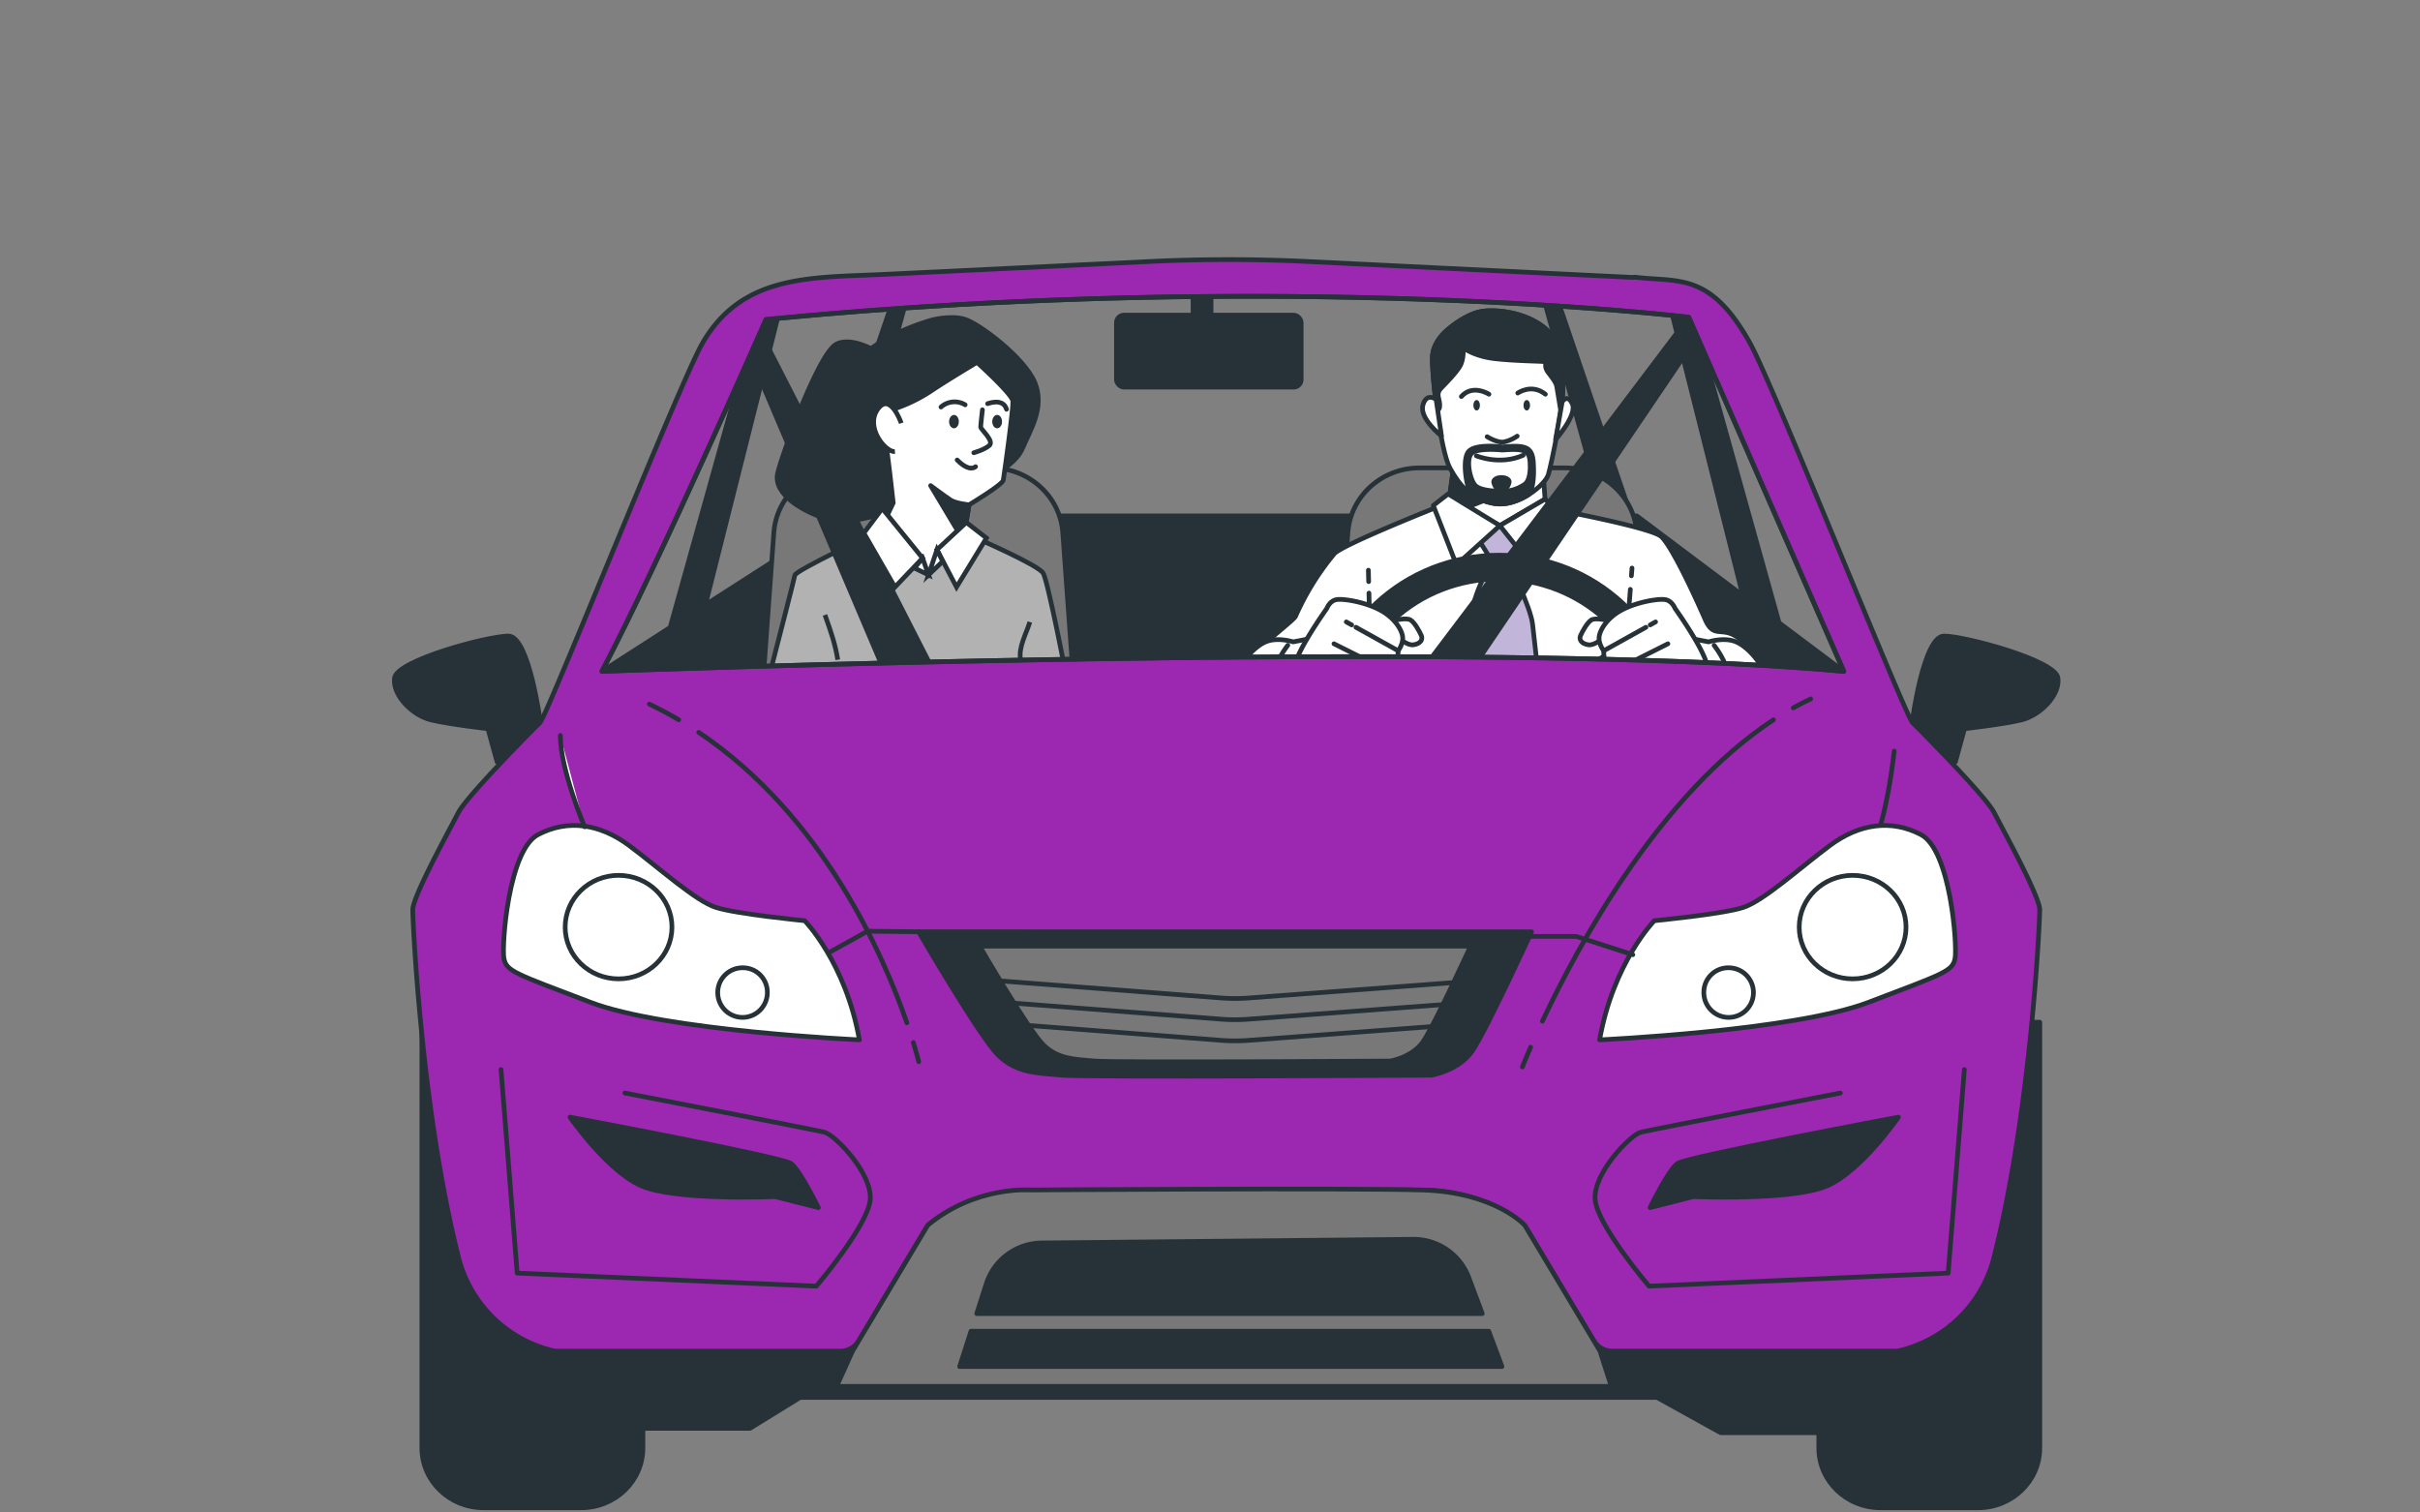 <svg xmlns="http://www.w3.org/2000/svg" viewBox="0 0 1280 800"><rect x="0" y="0" width="1280" height="800" fill="#808080" stroke="none"/><defs><style>.cls-1,.cls-3,.cls-8{fill:#263238;}.cls-1,.cls-10,.cls-11,.cls-2,.cls-3,.cls-4,.cls-5,.cls-6,.cls-7,.cls-9{stroke:#263238;stroke-width:2.48px;}.cls-1,.cls-10,.cls-11,.cls-2,.cls-7,.cls-9{stroke-linecap:round;stroke-linejoin:round;}.cls-2{fill:#787878;}.cls-3,.cls-4,.cls-5,.cls-6{stroke-miterlimit:10;}.cls-4{fill:#b2b2b2;}.cls-5,.cls-7{fill:none;}.cls-6,.cls-9{fill:#fff;}.cls-10{fill:#c1b6d9;}.cls-11{fill:#9c27b0;}</style></defs><g id="Characters"><rect class="cls-1" x="590.52" y="166.69" width="97.7" height="38.08" rx="3.99"/><rect class="cls-1" x="631.03" y="148.23" width="9.53" height="28.85"/><path class="cls-1" d="M975.2,355.09,941,329.42,893.42,159l-79.24-9.47,34.28,123.33H447.71L482,149.53,402.75,159,354.44,331.91l-36.08,23.18ZM824,159l59.7,4.2L921.83,315l-56.08-42.13h-3Zm-411.43,4.2,59.7-4.2-41.8,122.7,1.43.48L373.1,319.92Z"/><path class="cls-2" d="M568,362.88l-5.88-81.18c-1.4-19.28-18-34.22-37.91-34.22h-77c-20,0-36.52,14.94-37.91,34.22l-5.89,81.18Z"/><path class="cls-2" d="M871.63,362.88l-5.88-81.18c-1.4-19.28-18-34.22-37.91-34.22h-77c-20,0-36.51,14.94-37.91,34.22L707,362.88Z"/><path class="cls-3" d="M466.2,187.52s-14.77-10.21-23.91-5.45-28.13,56.54-30.94,68.12,14.77,21.11,26.72,24.52,35.87-4.09,41.49-9.54S466.2,187.52,466.2,187.52Z"/><path class="cls-4" d="M566,365c-.9-2.74-1.44-4.45-1.44-4.45s-10.24-53.15-12.8-57.4-34.39-18.07-34.39-18.07l-55.24-2.84s-41.34,19.49-41.71,22c-.19,1.32-8.1,32.15-15.48,60.79Z"/><path class="cls-5" d="M436.34,325.26c3.24,9.09,5.44,15.48,6.78,23.71"/><path class="cls-5" d="M544.71,329c-1.77,5.84-6.21,13.6-4.89,19.85"/><path class="cls-3" d="M492.84,169.29s-32.88,8.84-42,26-9.74,20.93-4.56,29.19,18,23,29.83,28.89,49.63-2.65,49.63-2.65,11.57-5,15.22-13.86,11.87-21.23,6.39-34.5-29.83-31.55-37.44-33.61S492.84,169.29,492.84,169.29Z"/><path class="cls-6" d="M516.77,191.66s-16.4,9.78-24.81,15.48a83.61,83.61,0,0,1-18.5,9s-7.57,3.25-5.89,11.81S472.44,266,472.44,266l-5.71,12,24.39,26.06,19.34-24.43,2.1-12.63s17.66-10.59,18.08-13,5.47-38.28,5.05-41.95S516.77,191.66,516.77,191.66Z"/><path class="cls-7" d="M519.63,216.76s-.92,8-.92,9.14,7.31,7.37,4.57,9.73-8.22,3.84-8.22,3.84"/><path class="cls-7" d="M516,246.84s-3,3.24-9.74-3.54"/><path class="cls-1" d="M512.56,267s-6.94-.7-9.68-2.47-10.65-7.67-10.65-7.67l15.52,25.95,2.71-3.18Z"/><path class="cls-6" d="M476.7,223.84s-5.78-16.81-12.48-7.37,4,22.7,9.13,22.41"/><path class="cls-8" d="M507.15,223c0,2-1.16,3.54-2.59,3.54S502,224.91,502,223s1.16-3.54,2.59-3.54S507.15,221,507.15,223Z"/><path class="cls-8" d="M530,223c0,2-1.16,3.54-2.59,3.54s-2.59-1.58-2.59-3.54,1.16-3.54,2.59-3.54S530,221,530,223Z"/><path class="cls-7" d="M497.71,215.29a10.83,10.83,0,0,1,12.78-1.18"/><path class="cls-7" d="M522.37,213.52s8.22-3.25,10,2.95"/><polygon class="cls-6" points="466.65 268.95 487.97 295.2 473.35 310.53 456.91 281.93 466.65 268.95"/><polyline class="cls-1" points="398.14 167.78 497.33 361.85 470.65 361.85 390.73 173.71"/><polygon class="cls-6" points="487.97 295.2 491.12 304.06 483.7 300.5 487.97 295.2"/><polygon class="cls-6" points="495.58 290.77 505.93 310.53 521.76 284.58 511.1 276.32 495.58 290.77"/><polygon class="cls-6" points="495.58 290.77 491.12 304.06 498.62 296.96 495.58 290.77"/><path class="cls-9" d="M924.12,380.44c1.74-3.73,10.53-23.2,7.37-28.34-17.92-29.2-23.18-9.86-29.59-24.46C891.13,303.1,882,286,878.15,283.43c-7.48-4.95-56.7-14.11-56.7-14.11L761.2,267.8s-52,20.59-55.52,25.17a140.44,140.44,0,0,0-20.47,33.09c-.79,1.85-18.76,15.75-19.55,17.62-8.48,19.92-.61,33.74,1.39,36.76Z"/><path class="cls-7" d="M724.07,313.7c.59,20.12.59,39.35,1.46,59.2"/><line class="cls-7" x1="723.77" y1="301.59" x2="723.92" y2="307.63"/><path class="cls-7" d="M862.33,311.74l-3.6,46.44q-.57,7.4-1.15,14.8"/><line class="cls-7" x1="863.21" y1="300.46" x2="862.89" y2="304.56"/><path class="cls-10" d="M777.59,333.77c.6,10.73-.6,32.43-1.54,46.67h40.24c-1.93-16.93-5-44.32-5.68-50.33C809.67,321.28,797.4,296,797.4,296L805.26,286l-14.15-14.32L782,285.34l7.23,11.57S776.64,317,777.59,333.77Z"/><polygon class="cls-9" points="769.09 245.43 766.58 263.71 793.31 278.02 817.21 264.01 816.27 250.61 769.09 245.43"/><polygon class="cls-1" points="766.58 263.71 775.56 268.52 790.76 262.36 773.82 245.95 769.09 245.43 766.58 263.71"/><path class="cls-9" d="M767.22,173.14s-8.89,6.15-9.53,15.07,4.13,50.13,9.21,59.36,11.12,16.61,23.5,18.76,27-9.84,28.58-15.38,7.62-34.14,7.62-44.9,1.27-23.07-8.89-32S791,163.3,783.1,164.84,767.22,173.14,767.22,173.14Z"/><path class="cls-1" d="M817.71,174.07c-10.16-8.92-26.68-10.77-34.61-9.23s-15.88,8.3-15.88,8.3-8.89,6.15-9.53,15.07c-.31,4.35.67,16.35,2.33,28.59.65.11,1.48-.18,1.48-2.45,0-3.69-2.22-5.84.64-8.91s7.3-7.39,9.84-11.38,1.91-10.15,1.91-10.15,5.71,4.61,17.14,5.84,23.82,1.23,25.72,1.54-.63,2.15,2.23,5.84,4.13,5.54,4.44,7.38c.28,1.59,1.73,10.5,2.13,12.92a91.27,91.27,0,0,0,1.05-11.38C826.6,195.29,827.87,183,817.71,174.07Z"/><path class="cls-7" d="M786.59,231s5.4,3.38,8.89,2.77a20.71,20.71,0,0,0,7-3.08"/><path class="cls-7" d="M802.78,207.9s7.31-5.23,14.61.61"/><path class="cls-7" d="M787.54,208.51s-8.57-5.53-14.6,1.23"/><path class="cls-8" d="M782.78,214.35c0,1.53-.78,2.77-1.75,2.77s-1.74-1.24-1.74-2.77.78-2.76,1.74-2.76S782.78,212.83,782.78,214.35Z"/><path class="cls-8" d="M809.29,214.35c0,1.53-.78,2.77-1.74,2.77s-1.75-1.24-1.75-2.77.78-2.76,1.75-2.76S809.29,212.83,809.29,214.35Z"/><path class="cls-7" d="M780.87,241.11s12.39,5.23,24.77-.31"/><path class="cls-9" d="M759.6,211.28s-5.08-4-7,3.07,9.85,16.3,9.85,16.3Z"/><path class="cls-9" d="M826.28,212.51s2.86-4.61,5.4,1.23-8.89,18.76-8.89,18.76Z"/><path class="cls-1" d="M794.71,236.41s-15.11-2.07-18.28,2.86c-2.75,4.25-1.22,16.08,1.3,21.8a29,29,0,0,0,12.67,5.26c6.15,1.07,12.86-1.36,18.24-4.75,1.25-1.72,3.05-6.1,2.4-16.78C810.51,236.16,806.65,235.32,794.71,236.41Zm11.36,20a20.73,20.73,0,0,1-12,3.46c-2.56-.08-10.78-.22-13.63-3s-5.13-13.37-2.28-16.82,16.41-2,16.41-2c10.73-.77,14.19-.19,14.67,5.87C810.08,255,806.07,256.38,806.07,256.38Z"/><path class="cls-1" d="M798.26,254.82c0,1.24-1.84,5-4.11,5s-4.1-3.78-4.1-5,1.84-2.26,4.1-2.26S798.26,253.57,798.26,254.82Z"/><polygon class="cls-9" points="793.31 278.02 770.35 298.74 758.09 267.36 765.95 261.27 793.31 278.02"/><polygon class="cls-9" points="793.31 278.02 811.87 301.48 824.13 270.41 817.21 264.01 793.31 278.02"/><polyline class="cls-1" points="893.25 167.78 746.55 361.85 773.23 361.85 900.66 173.71"/><path class="cls-9" d="M657.59,380.44h37c3.56-4,7-8.57,7.89-9.67a20.31,20.31,0,0,0,3.15-18.31c-2.75-9.53-11.81-14.87-11.81-14.87L684,339.5s-8.27-2.67-14.57,0-14.57,11.82-17.72,22.5C649.22,370.54,653.25,376.88,657.59,380.44Z"/><path class="cls-7" d="M681.14,341.31c-6.9,9.15-11.75,21.12-4.46,31.39"/><path class="cls-9" d="M737.34,328.16s6.52-1.58,8.69-.26,4.62,5.79,5.7,8.15-.54,4.47-4.07,5-8.14-3.95-8.14-3.95Z"/><polygon class="cls-1" points="872.05 342.43 866.79 335.87 812.31 368.99 773.23 368.99 719.13 339.15 714.62 343.88 741.23 380.44 841.52 380.44 872.05 342.43"/><path class="cls-1" d="M711.94,380.44c2.4-41.39,37.77-74.25,81.11-74.25s78.72,32.86,81.12,74.25h13c-2.41-48.33-43.58-86.8-94.08-86.8s-91.66,38.47-94.08,86.8Z"/><path class="cls-9" d="M701.77,321.85s-16.56,23.14-17.1,31.3,3.25,16.57,11.4,17.88,9.5-3.68,9.5-3.68S723.22,371,724,371a3.87,3.87,0,0,0,3.26-2.63,24.37,24.37,0,0,1,1.9-4.21,13.86,13.86,0,0,0,4.07-4.47,43.45,43.45,0,0,0,2.17-4.21s3-4.2,3.53-6a24.46,24.46,0,0,0,.55-5.26s2.71-3.42,2.44-7.11-4.07-10.25-12-14.46-19-6.05-22.81-5.52S701.77,321.85,701.77,321.85Z"/><line class="cls-7" x1="717.2" y1="331.79" x2="739.52" y2="344.21"/><line class="cls-7" x1="712.09" y1="328.95" x2="714.95" y2="330.54"/><line class="cls-7" x1="705.57" y1="340.52" x2="735.44" y2="355.51"/><line class="cls-7" x1="709.64" y1="355.8" x2="729.2" y2="364.19"/><line class="cls-7" x1="702.86" y1="352.88" x2="706.74" y2="354.55"/><path class="cls-9" d="M893.13,380.44h37c4.34-3.56,8.37-9.9,5.85-18.44-3.15-10.68-11.42-19.84-17.72-22.5s-14.57,0-14.57,0l-9.84-1.91s-9.06,5.34-11.81,14.87a20.31,20.31,0,0,0,3.15,18.31C886.15,371.87,889.57,376.43,893.13,380.44Z"/><path class="cls-7" d="M913.44,368.36a20.26,20.26,0,0,1-2.35,4.34"/><path class="cls-7" d="M906.63,341.31c5.06,6.71,9,14.94,7.89,22.89"/><path class="cls-9" d="M850.43,328.16s-6.52-1.58-8.69-.26-4.62,5.79-5.71,8.15.55,4.47,4.08,5,8.14-3.95,8.14-3.95Z"/><path class="cls-9" d="M886,321.85s16.56,23.14,17.1,31.3-3.25,16.57-11.4,17.88-9.5-3.68-9.5-3.68S864.55,371,863.73,371a3.87,3.87,0,0,1-3.26-2.63,24.37,24.37,0,0,0-1.9-4.21,13.86,13.86,0,0,1-4.07-4.47,43.45,43.45,0,0,1-2.17-4.21s-3-4.2-3.53-6a24.46,24.46,0,0,1-.55-5.26s-2.71-3.42-2.44-7.11,4.07-10.25,12-14.46,19-6.05,22.81-5.52S886,321.85,886,321.85Z"/><line class="cls-7" x1="870.57" y1="331.79" x2="848.25" y2="344.21"/><line class="cls-7" x1="875.68" y1="328.95" x2="872.82" y2="330.54"/><line class="cls-7" x1="882.2" y1="340.52" x2="852.33" y2="355.51"/><line class="cls-7" x1="878.13" y1="355.8" x2="858.57" y2="364.19"/><line class="cls-7" x1="884.91" y1="352.88" x2="881.03" y2="354.55"/><path class="cls-1" d="M962,540.7V694.79H340.05V540.7H223.14V765.88c0,17.47,14.62,31.63,32.66,31.63h51.59c18,0,32.66-14.16,32.66-31.63V755.49H396.7l26.51-16.35H876.38l33.74,18.68H962v8.06c0,17.47,14.62,31.63,32.65,31.63h51.6c18,0,32.65-14.16,32.65-31.63V540.7Z"/><path class="cls-11" d="M1054.75,429.8c-4.33-8.39-35.92-40.35-42.28-46.74a10.89,10.89,0,0,1-1.85-2.49c-7.74-14.29-73.33-178-84.83-198.78-21.1-38.12-38-32.38-60.57-35.15-.67-.08-1.32.11-2,.08l-171.14-8.38q-42.27-2.07-84.6,0-69.48,3.38-138.95,6.74c-38.65,1.91-75.91-.52-97.15,36.74-11.77,20.64-77.09,184.41-84.83,198.76a10.71,10.71,0,0,1-1.87,2.52c-6.37,6.41-37.93,38.34-42.26,46.73-4.82,9.34-24.11,44.36-24.11,51.37,0,6,4.49,105.9,24.29,184.17a67.85,67.85,0,0,0,48,48.56,17.45,17.45,0,0,0,3.63.73H444.38a11.42,11.42,0,0,0,9.83-5.49l35.52-59.42a11.07,11.07,0,0,1,2.7-3.05c5.59-4.37,24.48-17.25,52.51-17.25h207.3c28,0,46.91,12.88,52.51,17.25a11.23,11.23,0,0,1,2.7,3.05L843,709.14a11.44,11.44,0,0,0,9.83,5.49h150.14a17.51,17.51,0,0,0,3.62-.73,67.85,67.85,0,0,0,48-48.56c19.8-78.27,24.28-178.13,24.28-184.17C1078.85,474.16,1059.57,439.14,1054.75,429.8ZM318.36,355.09C348.49,297.9,405.13,169,405.13,169c276-26.85,488.12-1.17,488.12-1.17l82,187.31C788.39,337.58,318.36,355.09,318.36,355.09Z"/><path class="cls-2" d="M450.93,714.63l-8.44,18.68H852.27l-6-18.68-39.78-66.54s-15.66-17.51-54.23-18.67-207.3,0-207.3,0S516,627.08,490.7,648.09Z"/><path class="cls-1" d="M485.88,492.84s32.54,56,42.19,65.37,20.48,9.34,33.74,10.5,195.25,0,195.25,0,14.46-2.33,21.69-12.84,31.34-63,31.34-63Z"/><path class="cls-2" d="M518.17,500.45S544.23,545.32,552,552.8s16.41,7.47,27,8.41,156.35,0,156.35,0,11.59-1.87,17.38-10.28,25.09-50.48,25.09-50.48Z"/><path class="cls-1" d="M784,694.79l-7.21-19.29a31.25,31.25,0,0,0-30-20L551,657.43a31.12,31.12,0,0,0-29.51,22.18l-4.87,15.18Z"/><polygon class="cls-1" points="513.58 704.12 507.58 722.8 794.42 722.8 787.44 704.12 513.58 704.12"/><path class="cls-1" d="M1011.36,381.94s6-45.52,16.87-45.52,59.06,12.84,60.27,22.18-9.65,19.84-19.29,22.18-30.13,4.66-30.13,4.66L1034.26,403Z"/><path class="cls-1" d="M285.81,381.94s-6-45.52-16.87-45.52-59.05,12.84-60.26,22.18,9.64,19.84,19.28,22.18,30.13,4.66,30.13,4.66L262.92,403Z"/><path class="cls-9" d="M425.62,487s21.7,22.18,28.93,63c0,0-102.45-4.67-142.22-19.85s-44.59-16.34-45.8-23.34,2.41-57.2,18.08-65.37,32.54-5.84,48.21,5.83,34.95,29.19,45.8,32.69S425.62,487,425.62,487Z"/><path class="cls-9" d="M355.42,490.39c0,15.11-12.65,27.36-28.25,27.36s-28.24-12.25-28.24-27.36S311.57,463,327.17,463,355.42,475.28,355.42,490.39Z"/><path class="cls-9" d="M405.86,524.59a13.12,13.12,0,1,1-13.11-12.7A12.91,12.91,0,0,1,405.86,524.59Z"/><path class="cls-9" d="M875,487s-21.7,22.18-28.93,63c0,0,102.45-4.67,142.22-19.85s44.59-16.34,45.8-23.34-2.41-57.2-18.08-65.37-32.54-5.84-48.21,5.83S932.81,476.5,922,480,875,487,875,487Z"/><path class="cls-9" d="M951.65,490.39c0,15.11,12.65,27.36,28.25,27.36s28.25-12.25,28.25-27.36S995.5,463,979.9,463,951.65,475.28,951.65,490.39Z"/><path class="cls-9" d="M901.21,524.59a13.12,13.12,0,1,0,13.11-12.7A12.91,12.91,0,0,0,901.21,524.59Z"/><path class="cls-1" d="M1004.13,590.89s-112.09,21-116.91,24.52-14.46,23.34-14.46,23.34l22.9-5.83s53,2.33,71.11-5.84S1004.13,590.89,1004.13,590.89Z"/><path class="cls-1" d="M301.48,590.89s112.09,21,116.91,24.52,14.46,23.34,14.46,23.34L410,632.92s-53,2.33-71.11-5.84S301.48,590.89,301.48,590.89Z"/><polyline class="cls-7" points="863.65 504.97 833.72 495.3 810.09 495.3"/><polyline class="cls-7" points="438.91 503.59 458.86 492.54 485.88 492.84"/><path class="cls-7" d="M948.49,374.41q4.56-2.54,9.23-4.73"/><path class="cls-7" d="M815.81,540.13c18.86-40.15,62-120,122.23-159.4"/><path class="cls-7" d="M805.21,564.33s1.49-3.82,4.37-10.43"/><path class="cls-7" d="M359,380.71c-5-2.94-10.18-5.71-15.54-8.27"/><path class="cls-7" d="M479.67,541c-12.35-35.72-44.51-109.65-110.1-153.63"/><path class="cls-7" d="M485.94,561.57s-.89-3.71-2.87-10.15"/><path class="cls-9" d="M309.2,437.32S296.37,407,296.37,389"/><path class="cls-9" d="M994.78,435.94s4.28-13.8,7.13-38.65"/><path class="cls-7" d="M1039,565.71l-8.56,107.68-158.21,6.9s-27.08-31.75-28.5-45.56,18.53-34.51,24.23-35.89S973.4,578.13,973.4,578.13"/><path class="cls-7" d="M265,565.71l8.55,107.68,158.21,6.9s27.08-31.75,28.5-45.56S441.68,600.22,436,598.84s-105.47-20.71-105.47-20.71"/><path class="cls-7" d="M529.44,518.85l116.3,9a98.15,98.15,0,0,0,14.85,0l107.2-8.06"/><path class="cls-7" d="M537.11,530.65l108.63,8.41a96.86,96.86,0,0,0,14.85,0L764,531.3"/><path class="cls-7" d="M544.88,542.45l100.86,7.81a98.15,98.15,0,0,0,14.85,0l98.21-7.39"/><path class="cls-7" d="M318.36,355.09s470-17.51,656.84,0l-82-187.31S681.13,142.1,405.13,169C405.13,169,348.49,297.9,318.36,355.09Z"/></g></svg>